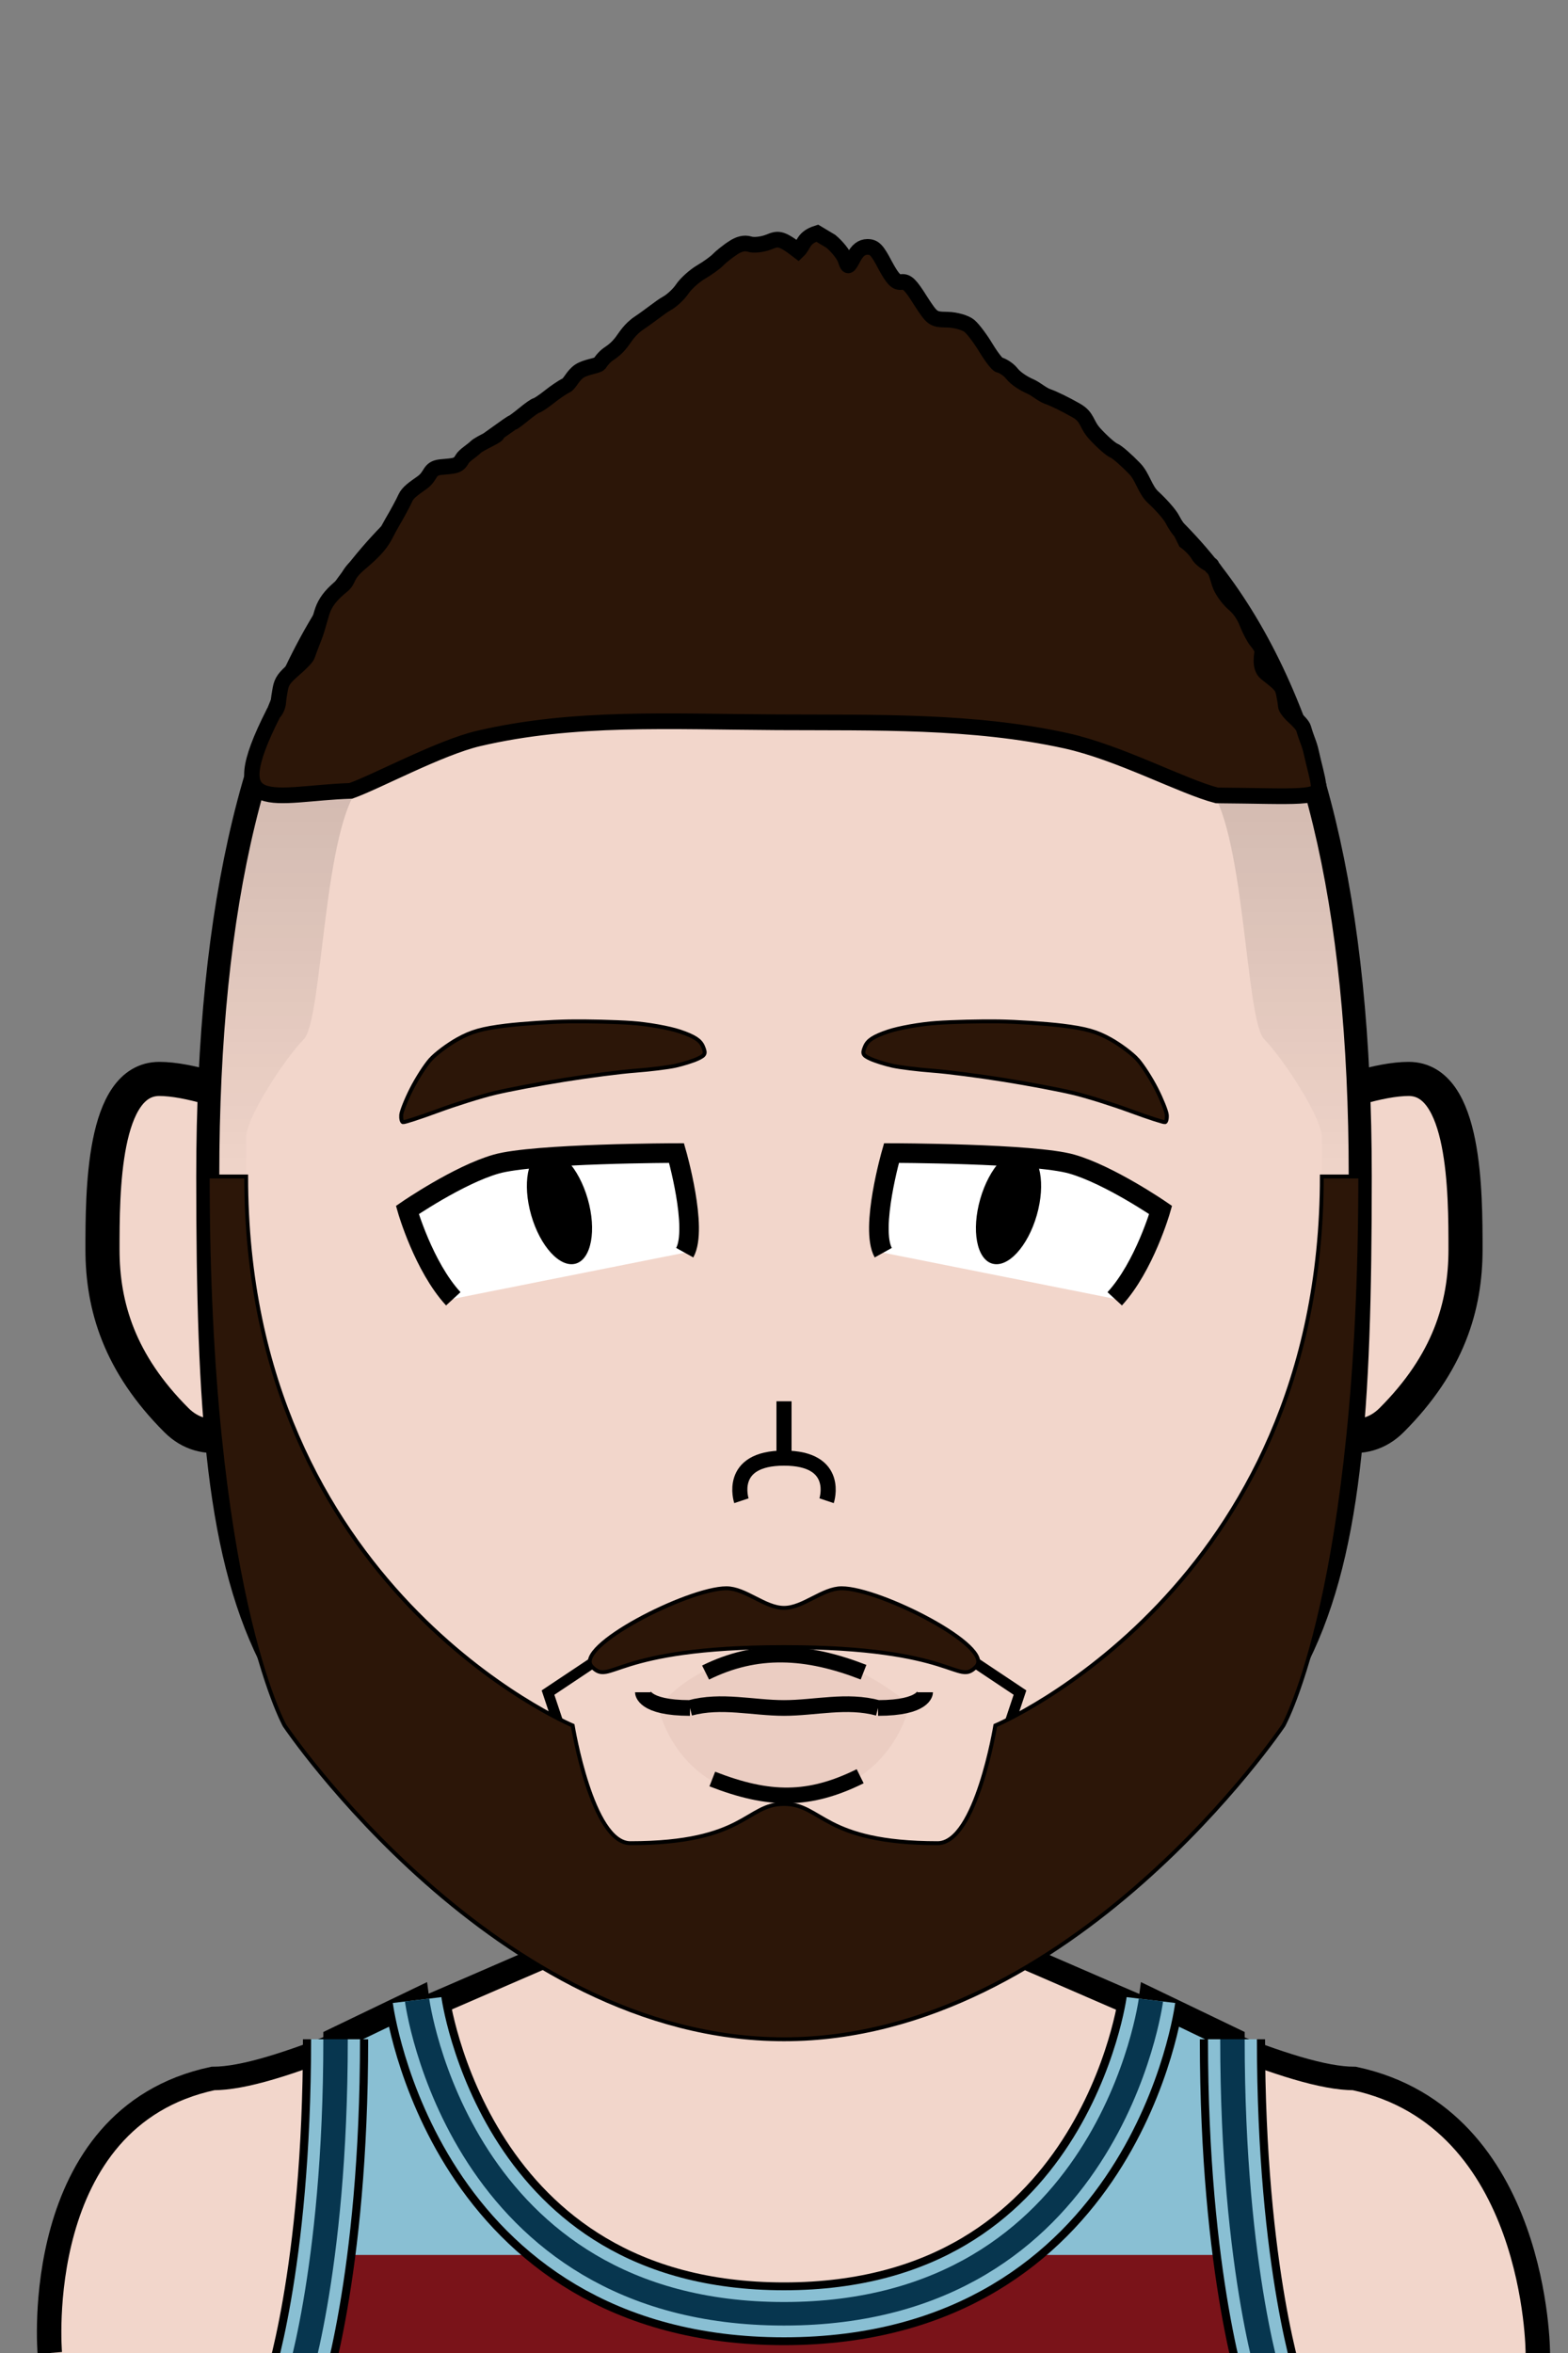 <svg xmlns="http://www.w3.org/2000/svg" version="1.2" baseProfile="tiny" width="100%" height="100%" viewBox="0 0 400 600" preserveAspectRatio="xMinYMin meet">
<rect x="0" y="0" width="400" height="600" fill="#808080" stroke="none"/>
<g transform="scale(1.04 1) translate(-7.785 0)">
<path fill="#f2d6cb" stroke="#000" stroke-width="6" d="M20 600s-5-60 40-70c15 0 45-15 90-35l50-195 50 195c45 20 75 35 90 35 45 10 45 70 45 70" class="body"/>
</g>
<g transform="scale(1.04 1) translate(-7.692 0)">
<path fill="#89bfd3" stroke="#000" stroke-width="6" d="M80 610s10-30 10-90l20-10s10 80 90 80 90-80 90-80l20 10c0 60 10 90 10 90z" class="primary"/><path fill="#7a1319" d="M85 575v25h230v-25h-65s-20 15-50 15-50-15-50-15z" class="secondary"/><path fill="none" stroke="#000" stroke-width="16" d="M90 520c0 60-10 90-10 90m230-90c0 60 10 90 10 90M110 510s10 80 90 80 90-80 90-80" class="outline"/><path fill="none" stroke="#89bfd3" stroke-width="12" d="M90 520c0 60-10 90-10 90m230-90c0 60 10 90 10 90M110 510s10 80 90 80 90-80 90-80" class="stripe-primary"/><path fill="none" stroke="#07364f" stroke-width="6" d="M90 520c0 60-10 90-10 90m230-90c0 60 10 90 10 90M110 510s10 80 90 80 90-80 90-80" class="stripe-accent"/>
</g>
<g transform="translate(32 290.6) scale(1.45 1.45) translate(-7.138 -10.676) translate(0.1 -3)">
<path fill="#f2d6cb" stroke="#000" stroke-width="6" d="M43 13S23 3 13 3 3 23 3 33s3 20 13 30 27-10 27-10z"/>
</g>
<g transform="translate(322 290.6) scale(-1.45 1.45) translate(-38.862 -10.676) translate(0.1 -3)">
<path fill="#f2d6cb" stroke="#000" stroke-width="6" d="M43 13S23 3 13 3 3 23 3 33s3 20 13 30 27-10 27-10z"/>
</g>
<g transform="scale(0.98 1) translate(4.082 0)">
<path fill="#f2d6cb" stroke="#000" stroke-width="6" d="M200 100c100 0 150 60 150 200 0 120-10 150-110 190 0 0-20 10-40 10s-40-10-40-10C60 450 50 420 50 300c0-140 50-200 150-200Z" class="head"/><path fill="rgba(0,0,0,0)" d="M60 300H50c0-140 50-200 150-200s150 60 150 200h-10v-10c0-5-10-20-15-25s-5-55-15-65c-40-40-60 0-110 0s-70-40-110 0c-10 10-10 60-15 65s-15 20-15 25z" class="headShave"/><path fill="rgba(0,0,0,0)" d="M200 410c30 0 50 10 50 10 30 0 90-15 90-120h10c0 120-10 150-110 190 0 0-20 10-40 10s-40-10-40-10C60 450 50 420 50 300h10c0 105 60 120 90 120 0 0 20-10 50-10" class="faceShave"/>
</g>
<g transform="translate(140.5 420.5) scale(1.36 1.36) translate(-2.515 -3.838)">
<path fill="none" stroke="#000" stroke-width="2" d="M17 2 2 12l5 15" class="shp0"/>
</g>
<g transform="translate(240.5 420.5) scale(-1.36 1.36) translate(-16.485 -3.838)">
<path fill="none" stroke="#000" stroke-width="2" d="M17 2 2 12l5 15" class="shp0"/>
</g>
<g transform="scale(0.98 1) translate(4.082 0)">
<path fill="#2C1608" stroke="#000" d="M340 300c0 105-85 140-85 140s-5 30-15 30c-30 0-30-10-40-10s-10 10-40 10c-10 0-15-30-15-30s-85-35-85-140H50c0 105 20 140 20 140s55 80 130 80 130-80 130-80 20-35 20-140zM150 425c-5-5 25-20 35-20 5 0 10 5 15 5s10-5 15-5c10 0 40 15 35 20s-5-5-50-5-45 10-50 5Z"/>
</g>
<g transform="translate(98.844 285.575) rotate(-10 41.156 24.425)">
<path d="M73.67 39.73c3.92-10.47 2.35-25.38 2.35-25.38s-35.86-6.27-45.8-5.22c-9.95 1.04-24.34 7.59-24.34 7.59s-1.44 10.21 7.6 24.34z" style="fill:#fff"/><path d="M45.8 37.65c-4.13.43-8.17-5.88-9.04-14.13s1.76-15.27 5.89-15.71c4.12-.43 8.16 5.88 9.03 14.13s-1.76 15.27-5.88 15.71" style="fill:#000"/><path d="M73.67 39.73c4.45-5.49 2.35-25.38 2.35-25.38s-35.86-6.27-45.8-5.22c-9.95 1.04-24.34 7.59-24.34 7.59s1.57 14.92 7.6 24.34" style="fill:none;stroke:#000;stroke-width:5"/>
</g>
<g transform="translate(218.844 285.575) rotate(10 41.156 24.425) scale(-1 1) translate(-82.311 0)">
<path d="M73.67 39.73c3.92-10.47 2.35-25.38 2.35-25.38s-35.86-6.27-45.8-5.22c-9.95 1.04-24.34 7.59-24.34 7.59s-1.44 10.21 7.6 24.34z" style="fill:#fff"/><path d="M45.8 37.65c-4.13.43-8.17-5.88-9.04-14.13s1.76-15.27 5.89-15.71c4.12-.43 8.16 5.88 9.03 14.13s-1.76 15.27-5.88 15.71" style="fill:#000"/><path d="M73.67 39.73c4.45-5.49 2.35-25.38 2.35-25.38s-35.86-6.27-45.8-5.22c-9.95 1.04-24.34 7.59-24.34 7.59s1.57 14.92 7.6 24.34" style="fill:none;stroke:#000;stroke-width:5"/>
</g>
<g transform="translate(97.204 257.149) rotate(-9 42.796 12.851)">
<path fill="#2C1608" stroke="#000" d="M12.93 8.33C11.42 9.56 8.75 12.57 6.99 15s-3.38 5.16-3.61 6.06c-.22.91-.16 1.77.13 1.92.3.14 4.44-.51 9.21-1.46s11.58-1.96 15.13-2.23c3.55-.28 11.63-.52 17.94-.53 6.32-.02 14.56.22 18.32.53 3.75.31 8.39.47 10.29.36 1.91-.11 4.56-.5 5.89-.87 2.09-.59 2.33-.97 1.84-2.91-.42-1.66-1.74-2.85-5.18-4.66-2.54-1.34-7.86-3.18-11.83-4.09-3.97-.92-10.99-2.21-15.6-2.87-4.62-.66-11.91-1.33-16.22-1.49-6.13-.21-8.91.12-12.73 1.52-2.69.99-6.13 2.81-7.64 4.05Z"/>
</g>
<g transform="translate(217.204 257.149) rotate(9 42.796 12.851) scale(-1 1) translate(-85.593 0)">
<path fill="#2C1608" stroke="#000" d="M12.93 8.33C11.42 9.56 8.75 12.57 6.99 15s-3.38 5.16-3.61 6.06c-.22.91-.16 1.77.13 1.92.3.14 4.44-.51 9.21-1.46s11.58-1.96 15.13-2.23c3.55-.28 11.63-.52 17.94-.53 6.32-.02 14.56.22 18.32.53 3.75.31 8.39.47 10.29.36 1.91-.11 4.56-.5 5.89-.87 2.09-.59 2.33-.97 1.84-2.91-.42-1.66-1.74-2.85-5.18-4.66-2.54-1.34-7.86-3.18-11.83-4.09-3.97-.92-10.99-2.21-15.6-2.87-4.62-.66-11.91-1.33-16.22-1.49-6.13-.21-8.91.12-12.73 1.52-2.69.99-6.13 2.81-7.64 4.05Z"/>
</g>
<g transform="translate(-2.842170943040401e-14 51.521)">
<path d="M168 384s9-13.77 32-14.03c17.4-.2 32 13.2 32 13.2s-4.29 23.24-32 23.81c-27.29.56-32-22.98-32-22.98" style="opacity:.05;mix-blend-mode:multiply;fill:#501414"/><path d="M181.71 402.12c14.52 5.66 24.72 5.71 37.72-.71m.86-26.53c-14.52-5.66-27.29-6.34-40.29.09m-4 9.03c8-2.17 16 0 24 0s16-2.17 24 0m12-4s0 4-12 4m-60-4s0 4 12 4" style="fill:none;stroke:#000;stroke-width:4"/>
</g>
<g transform="translate(-1 1.295) scale(0.77 0.77) translate(60.039 110.133)">
<path fill="#f2d6cb" stroke="#000" stroke-width="5" d="M186.89 385.17s-4.71-14.11 14.11-14.11 14.11 14.11 14.11 14.11M201 371.06v-18.82" class="nose"/>
</g>
<g transform="scale(0.98 1) translate(4.082 0)">
<defs><linearGradient id="a" x1="200" x2="200" y1="100" y2="310" gradientUnits="userSpaceOnUse"><stop offset="0" stop-color="rgba(0,0,0,.25)"/><stop offset="1" stop-color="rgba(0,0,0,0)"/></linearGradient></defs><g style="display:inline"><path d="M60 310H50v-10c0-140 50-200 150-200s150 60 150 200v10h-10v-20c0-5-10-20-15-25s-5-55-15-65c-40-40-56.429-38.095-106.429-38.095S130 160 90 200c-10 10-10 60-15 65s-15 20-15 25z" class="short_fade" style="display:inline;opacity:1;fill:url(#a);stroke:none;stroke-width:1;stroke-miterlimit:4;stroke-dasharray:none"/></g><path fill="#2C1608" stroke="#000" stroke-width="4.001" d="M186.574 63.308c-1.38.914-3.048 2.224-3.706 2.902-.658.697-2.644 2.11-4.428 3.137-1.795 1.036-4.004 2.996-4.928 4.352-.913 1.347-2.761 3.024-4.12 3.74-1.36.716-4.378 3.134-6.98 4.84-2.633 1.695-3.698 3.69-4.77 5.047-1.083 1.338-1.985 2.085-3.313 2.952-1.316.848-2.349 2.437-2.349 2.437-.547.603-3.464.794-5.216 1.906s-2.509 3.225-3.475 3.668c-.956.443-2.931 1.762-4.408 2.92-1.476 1.15-2.994 2.139-3.366 2.205-.361.066-1.827 1.074-3.25 2.232-1.423 1.14-2.75 2.101-2.93 2.13-.192.028-2.04 1.271-4.121 2.74 1.206.294-4.29 2.363-5.437 3.465-1.147 1.093-3.027 2.11-3.61 3.166-1.02 1.79-2.04 1.624-5.566 1.972-3.165.358-2.247 2.16-4.87 3.988-2.103 1.46-3.654 2.458-4.302 3.89-.52 1.159-2.102 4.032-3.515 6.378-2.188 3.664-1.961 5.05-8.206 10.202-3.94 3.231-2.727 4.186-4.691 5.76-2.56 2.043-3.919 3.617-4.832 5.586-.69 1.507-1.53 5.237-2.4 7.385s-1.688 4.296-1.837 4.786c-.138.49-1.71 2.091-3.473 3.56-2.57 2.186-3.207 3.072-3.59 4.975-.244 1.272-.456 2.694-.477 3.165-.01.462-.212 2.012-1.327 3.077-13.917 26.93.055 20.434 20.174 19.793 6.615-2.296 23.167-11.049 33.226-13.355 24.884-5.704 49.903-4.276 77.7-4.133 25.588.131 50.833-.518 75.14 4.693 13.99 2.998 30.483 11.738 39.346 13.955 20.81.15 27.744 1.091 26.427-2.908-.116-1.442-1.2-5.16-1.805-7.91-.606-2.678-1.04-2.932-2.061-6.347-.209-.699-1.487-1.979-2.57-2.95-1.104-.97-2.028-2.175-2.06-2.665-.021-.49-.266-1.978-.542-3.307-.425-2.072-1.476-2.677-4.577-5.108-2.05-1.582-.9-5.269-1.007-5.768-.116-.518-.743-1.554-1.423-2.317s-1.773-2.798-2.474-4.522c-.828-2.11-2.028-3.825-3.558-5.087-1.295-1.093-2.793-3.062-3.44-4.541-.616-1.45-.945-3.772-1.964-4.61s.385-.414-.794-.876c-1.179-.48-2.548-1.61-3.069-2.524-.51-.924-1.975-2.421-3.25-3.335l-1.23-2.44c-.562-.518-1.529-1.93-2.155-3.137-.616-1.215-2.889-3.759-5.034-5.68-2.156-1.941-2.69-5.195-4.846-7.353-2.156-2.185-4.567-4.239-5.342-4.53-.796-.293-3.037-2.215-5.002-4.316-2.368-2.58-1.744-4.223-4.899-5.966-2.559-1.432-5.84-3.015-7.295-3.495-1.466-.48-3.122-1.97-4.587-2.593-1.466-.612-3.696-1.906-4.78-3.253-1.072-1.357-2.888-2.2-3.303-2.228-.424-.028-1.943-1.912-3.377-4.22-1.423-2.327-3.387-4.918-4.386-5.728-.998-.82-3.525-1.535-5.67-1.592-3.824-.066-3.93-.132-7.084-4.889-2.517-3.957-3.462-4.89-4.906-4.72-1.423.17-2.273-.669-4.301-4.333-2.04-3.834-2.804-4.616-4.599-4.616-1.486.019-2.59.866-3.578 2.703-1.434 2.591-1.455 2.6-2.21.443-.424-1.196-2.102-3.269-3.738-4.578l-3.526-2.067c-3.753 1.148-3.364 2.987-4.97 4.494-4.587-3.458-5.267-3.162-7.667-2.23-1.678.641-3.918.886-4.991.528-1.306-.405-2.772-.066-4.45 1.055z"/>
</g>
</svg>